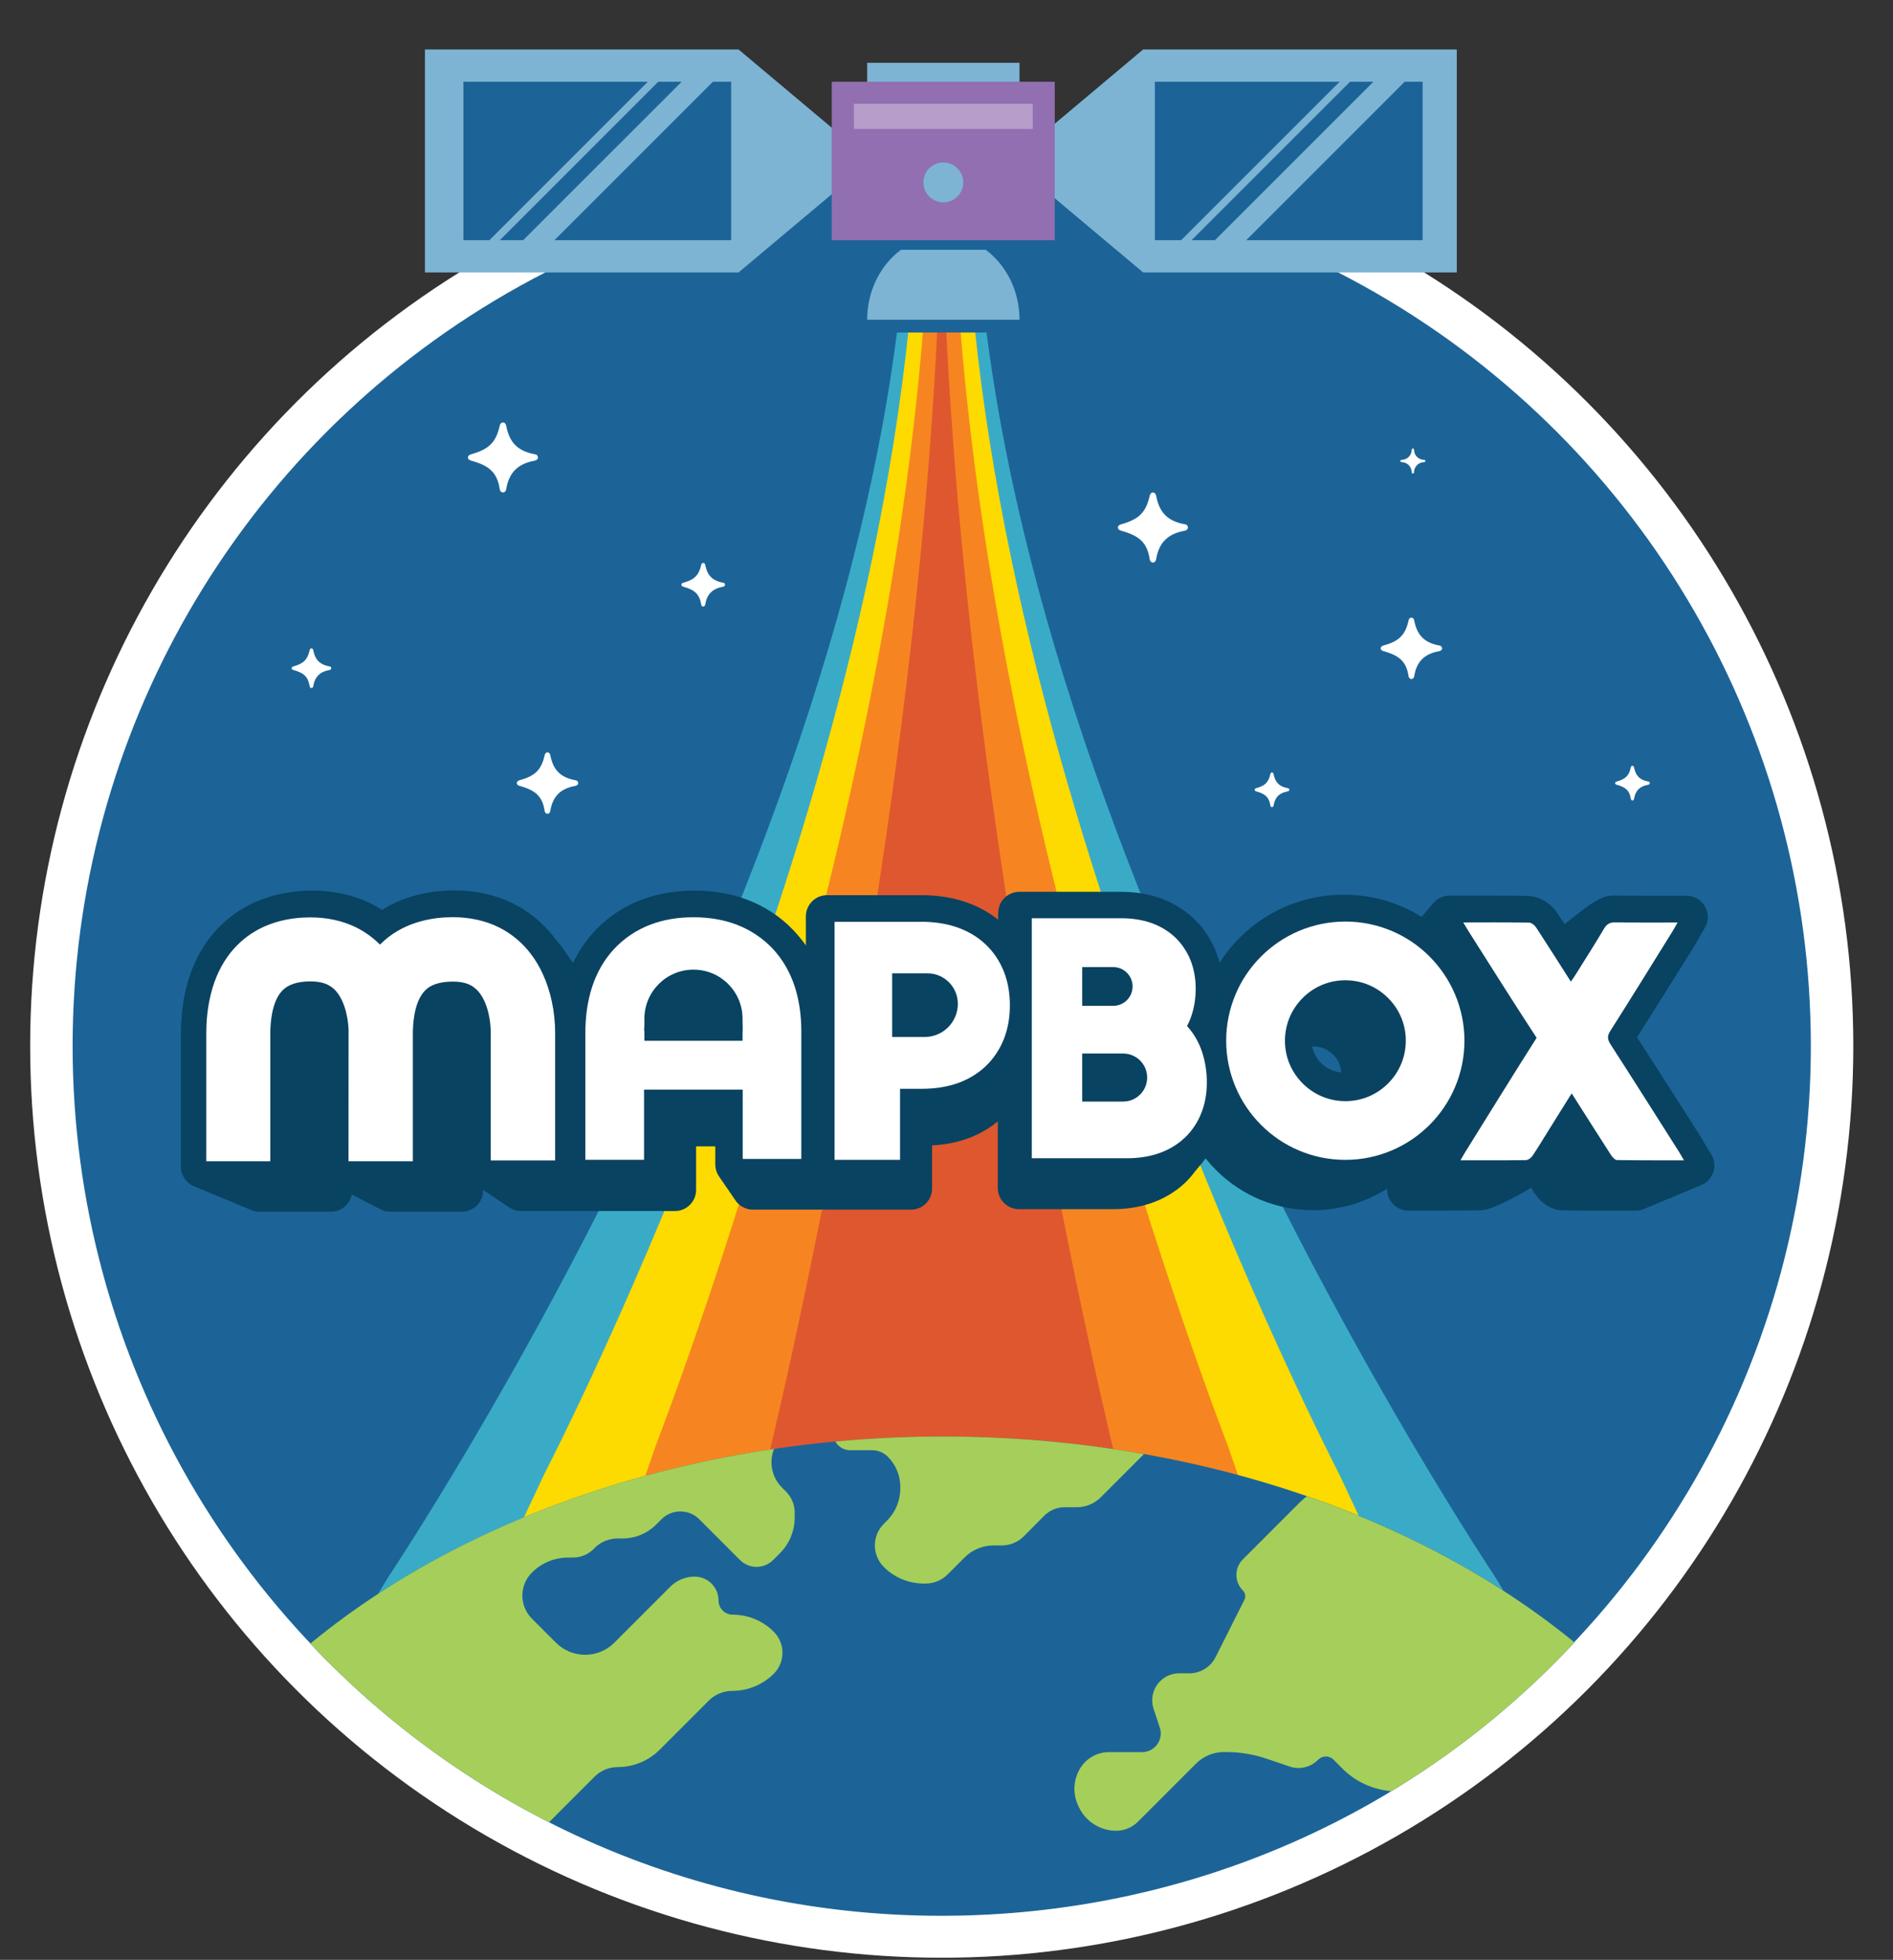 <?xml version="1.0" encoding="utf-8"?>
<!-- Generator: Adobe Illustrator 18.1.0, SVG Export Plug-In . SVG Version: 6.00 Build 0)  -->
<!DOCTYPE svg PUBLIC "-//W3C//DTD SVG 1.1//EN" "http://www.w3.org/Graphics/SVG/1.1/DTD/svg11.dtd">
<svg version="1.1" id="Layer_1" xmlns="http://www.w3.org/2000/svg" xmlns:xlink="http://www.w3.org/1999/xlink" x="0px" y="0px"
	 viewBox="0 0 2819 2918" enable-background="new 0 0 2819 2918" xml:space="preserve">
<rect x="0" y="0" width="2819" height="2918" fill="#333333" stroke="none"/>
<circle id="ring_6_" fill="none" stroke="#FFFFFF" stroke-width="73.756" stroke-miterlimit="10" cx="1402.4" cy="1557.4" r="1320.6"/>
<circle id="circle_12_" fill="#1C6497" stroke="#FFFFFF" stroke-width="52.683" stroke-miterlimit="10" cx="1402.4" cy="1557.4" r="1320.6"/>
<g>
	<path fill="#3AABC6" d="M2106.8,2478.4H499.1l78.7-129.6c6.9-11.4,775.5-1153.8,775.5-2117.3h98.3
		c0,963.5,768.6,2105.9,775.5,2117.3l78.7,129.6L2106.8,2478.4z M892.8,2292.6H1912c-121-219.2-360.2-688.3-509.6-1216.5
		C1253,1604.4,1013.8,2073.4,892.8,2292.6z"/>
</g>
<g>
	<path fill="#FDDA00" d="M1908.7,2316.8H753.1l56.6-120.3c5-10.6,557.4-1070.8,557.4-1965h70.6c0,894.2,552.4,1954.4,557.4,1965
		l56.5,120.3H1908.7z M1036.1,2144.4h732.6c-87-203.4-258.9-638.8-366.3-1129C1295,1505.6,1123.1,1940.9,1036.1,2144.4z"/>
</g>
<g>
	<path fill="#F68521" d="M1766.3,2270.3H935.7l40.7-117.6c3.6-10.4,409.1-1046.9,409.1-1921.2h33.9
		c0,874.3,405.5,1910.8,409.1,1921.2l40.7,117.6H1766.3z"/>
</g>
<path fill="#DF572F" d="M1402.4,231.5c0,902.6-262.3,1954.5-262.3,1954.5h262.3h262.3C1664.7,2186,1402.4,1134.1,1402.4,231.5z"/>
<g>
	<defs>
		<path id="SVGID_1_" d="M1401.6,257.8c712.4,0,1289.9,580.8,1289.9,1297.3c0,341-129.4,654.8-343.3,886.4
			c-235.5,254.9-573.3,410.9-946.5,410.9c-387.9,0-738-171.3-974.4-443.9c-197.8-228-315.4-527.1-315.4-853.5
			C111.7,838.7,689.2,257.8,1401.6,257.8z"/>
	</defs>
	<clipPath id="SVGID_2_">
		<use xlink:href="#SVGID_1_"  overflow="visible"/>
	</clipPath>
	<g clip-path="url(#SVGID_2_)">
		<ellipse fill="#1C6497" cx="1404.7" cy="3044.1" rx="1253.6" ry="905.3"/>
		<g>
			<defs>
				<ellipse id="SVGID_3_" cx="1404.5" cy="3044.1" rx="1253.4" ry="905.3"/>
			</defs>
			<clipPath id="SVGID_4_">
				<use xlink:href="#SVGID_3_"  overflow="visible"/>
			</clipPath>
			<path clip-path="url(#SVGID_4_)" fill="#A5CF5A" d="M3479,2757.1c-23.2,6.7-40.2,26.3-43.8,50.1c-7.6,50.6-26.7,135.4-70.5,158
				c-63.6,32.8-117.8,79.9-119.5,147c0,0-2.6,52.6,40.3,53.8c25.9,0.7,42.2-16.4,51-30c4.6-7.2,7.7-15.3,8.9-23.8
				c1.3-9.4,5.6-24.2,19.4-22.8c20.2,2,11.1,32.3,11.1,32.3s-9.6,116.8,46.7,110.9c66.7-7,22-108,134.3-124.7
				c79.2-11.8-8,22.9-26.2-26.6c-18.2-49.5-37.1-148.2-6.4-173.8s42.7-28,62.8-22.6c9,2.4,13.3,11.8,15.4,21.5
				c2.8,13.3,0.6,27.1-5.5,39.2c-8.9,17.5-25.4,47-45.4,69c-12.1,13.3-14.4,27.9-12.9,40.6c2.9,23.6,20.9,42.3,43.7,49.4
				c24.5,7.7,60.2,7.6,92.6-35c39.8-52.4,162.7-108.5,231.6-137c27.8-11.5,43.1-41.2,36.6-70.6l-13.6-61
				c-5-22.6-22.3-40.6-44.7-46.4c-69.7-18.2-214.5-56.2-209.1-56.2C3681.2,2698.5,3547.5,2737.3,3479,2757.1z"/>
			<g clip-path="url(#SVGID_4_)">
				<path fill="#A5CF5A" d="M1300.3,3371.8c-2.2-2.2-5.2-3.4-8.3-3.4h-47c-3.1,0-6.1-1.2-8.3-3.4l-49.9-49.9
					c-2.2-2.2-5.2-3.4-8.3-3.4h-47c-3.1,0-6.1-1.2-8.3-3.4l-106.6-106.6c-2.2-2.2-5.2-3.4-8.3-3.4h-47c-3.1,0-6.1-1.2-8.3-3.4
					l-49.9-49.9c-2.2-2.2-5.2-3.4-8.3-3.4H791.1c-3.1,0-6.1,1.2-8.3,3.4l-21.5,21.5c-2.2,2.2-5.2,3.4-8.3,3.4h-47
					c-3.1,0-6.1-1.2-8.3-3.4l-135-135c-2.2-2.2-5.2-3.4-8.3-3.4h-47c-3.1,0-6.1-1.2-8.3-3.4l-49.9-49.9c-2.2-2.2-3.4-5.2-3.4-8.3
					v-47c0-3.1,1.2-6.1,3.4-8.3l49.9-49.8c2.2-2.2,5.2-3.4,8.3-3.4h160.5c3.1,0,6.1-1.2,8.3-3.4l209.3-209.4
					c9.1-9.1,21.4-14.2,34.3-14.2h0c23.5,0,46.1-9.3,62.7-26l72.9-72.9c9.4-9.4,22-14.6,35.3-14.6c23.1,0,45.3-9.2,61.6-25.5
					c17.2-17.2,17.2-45.2,0-62.4l-0.3-0.3c-16.1-16.2-38-25.2-60.9-25.2c-11.6,0-21.1-9.4-21.1-21.1c0-19.7-15.9-35.6-35.6-35.6
					c-13.5,0-26.5,5.4-36.1,14.9l-83.6,83.6c-23.9,23.9-62.7,23.9-86.7,0l-35.9-35.9c-18.9-18.9-19-49.7,0-68.6
					c14.3-14.4,33.8-22.4,54.1-22.4h7.2c11.5,0,22.5-4.6,30.6-12.7l1.3-1.4c9.2-9.2,21.6-14.3,34.6-14.3h7.3
					c18.7,0,36.7-7.4,49.9-20.7l7.9-7.9c15.5-15.5,40.8-15.5,56.3,0l60.7,60.7c13.6,13.6,35.7,13.6,49.3,0l10.1-10.1
					c14.1-14.1,22-33.2,22-53.2v-7.4c0-11.6-4.6-22.8-12.8-31l-6.1-6.1c-20.9-20.9-20.9-54.8,0-75.7l16.3-16.3
					c21.9-21.9,6.4-59.3-24.6-59.3h-81.5c-3.1,0-6.1,1.2-8.3,3.4l-106.6,106.6c-2.2,2.2-5.2,3.4-8.3,3.4h-47.1
					c-3.1,0-6.1,1.2-8.3,3.4l-45,45c-4.6,4.6-12,4.6-16.6,0l-45-45c-2.2-2.2-5.2-3.4-8.3-3.4H620.8c-3.1,0-6.1,1.2-8.3,3.4
					l-49.9,49.9c-2.2,2.2-5.2,3.4-8.3,3.4H393.9c-3.1,0-6.1-1.2-8.3-3.4l-21.5-21.5c-2.2-2.2-5.2-3.4-8.3-3.4H195.3
					c-3.1,0-6.1,1.2-8.3,3.4l-21.5,21.5c-2.2,2.2-5.2,3.4-8.3,3.4h-47c-3.1,0-6.1,1.2-8.3,3.4L-28.3,2367c-4.6,4.6-4.6,12,0,16.6
					l16.7,16.7c2.2,2.2,5.2,3.4,8.3,3.4h47c3.1,0,6.1-1.2,8.3-3.4l49.9-49.8c2.2-2.2,5.2-3.4,8.3-3.4h103.7c3.1,0,6.1,1.2,8.3,3.4
					l49.9,49.8c2.2,2.2,3.4,5.2,3.4,8.3v103.8c0,3.1-1.2,6.1-3.4,8.3l-49.9,49.9c-2.2,2.2-3.4,5.2-3.4,8.3v47c0,3.1-1.2,6.1-3.4,8.3
					l-49.9,49.9c-2.2,2.2-3.4,5.2-3.4,8.3v47c0,3.1,1.2,6.1,3.4,8.3l106.6,106.7c2.2,2.2,3.4,5.2,3.4,8.3v47c0,3.1,1.2,6.1,3.4,8.3
					l163.3,163.4c2.2,2.2,5.2,3.4,8.3,3.4h47.1c3.1,0,6.1,1.2,8.3,3.4l106.6,106.6c2.2,2.2,5.2,3.4,8.3,3.4h47
					c3.1,0,6.1,1.2,8.3,3.4l21.5,21.5c2.2,2.2,3.4,5.2,3.4,8.3v46.9c0,3.1-1.2,6.1-3.4,8.3l-21.5,21.6c-2.2,2.2-3.4,5.2-3.4,8.3
					v103.8c0,3.1,1.2,6.1,3.4,8.3l21.5,21.5c2.2,2.2,3.4,5.2,3.4,8.3v47c0,3.1,1.2,6.1,3.4,8.3l135,135c2.2,2.2,3.4,5.2,3.4,8.3v274
					c0,3.1,1.2,6.1,3.4,8.3l49.9,49.9c2.2,2.2,3.4,5.2,3.4,8.3v103.7c0,3.1,1.2,6.1,3.4,8.3l49.9,49.9c2.2,2.2,5.2,3.4,8.3,3.4h40.1
					c6.5,0,11.7-5.2,11.7-11.7v-40.2c0-3.1-1.2-6.1-3.4-8.3l-21.5-21.5c-2.2-2.2-3.4-5.2-3.4-8.3v-47.1c0-3.1,1.2-6.1,3.4-8.3
					l78.2-78.2c2.2-2.2,3.4-5.2,3.4-8.3v-47.1c0-3.1,1.2-6.1,3.4-8.3l106.6-106.6c2.2-2.2,3.4-5.2,3.4-8.3l0-47
					c0-3.1,1.2-6.1,3.4-8.3l106.6-106.7c2.2-2.2,3.4-5.2,3.4-8.3l0-47c0-3.1,1.2-6.1,3.4-8.3l49.8-49.9c2.2-2.2,3.4-5.2,3.4-8.3v-47
					c0-3.1-1.2-6.1-3.4-8.3L1300.3,3371.8z"/>
				<path fill="#A5CF5A" d="M1555.2,2256.6c8-8,18.9-12.5,30.2-12.5h18.2c13.3,0,26.1-5.3,35.5-14.7l102.2-102.2
					c13.8-13.8,13.8-36.1,0-49.8c-2.2-2.2-5.2-3.4-8.3-3.4h-418.6c-19.5,0-38.2,7.8-52,21.6l-14.1,14.1c-11.6,11.6-11.6,30.5,0,42.2
					c4.7,4.7,11,7.3,17.6,7.3h32.7c8.9,0,17.4,3.5,23.6,9.8c11.9,11.9,18.5,28,18.5,44.8v2.4c0,18-7.1,35.2-19.8,47.9l-4.7,4.7
					c-17.8,17.8-17.8,46.5,0,64.3c15.8,15.8,37.1,24.6,59.4,24.6h2.9c12.2,0,23.9-4.8,32.5-13.4l25.5-25.5
					c11.4-11.4,26.9-17.8,43-17.8h12.4c12.2,0,24-4.9,32.6-13.5L1555.2,2256.6z"/>
				<path fill="#A5CF5A" d="M2485.9,3529c-4.6-4.6-12-4.6-16.6,0l-73.3,73.4c-2.2,2.2-3.4,5.2-3.4,8.3v103.8c0,3.1,1.2,6.1,3.4,8.3
					l16.6,16.6c4.6,4.6,12,4.6,16.6,0l16.6-16.6c2.2-2.2,3.4-5.2,3.4-8.3v-47.1c0-3.1,1.2-6.1,3.4-8.3l49.9-49.9
					c2.2-2.2,3.4-5.2,3.4-8.3v-47c0-3.1-1.2-6.1-3.4-8.3L2485.9,3529z"/>
				<path fill="#A5CF5A" d="M3422.2,3443.9l-4.9-4.9c-2.2-2.2-5.2-3.4-8.3-3.4h-47c-3.1,0-6.1-1.2-8.3-3.4l-146.8-146.8
					c-7.4-7.4-20-2.2-20,8.3v23.6c0,3.1,1.2,6.1,3.4,8.3l135,135c2.2,2.2,5.2,3.4,8.3,3.4h80.3
					C3424.3,3463.9,3429.6,3451.3,3422.2,3443.9z"/>
				<path fill="#A5CF5A" d="M3494.1,3237h-40.2c-6.5,0-11.7,5.3-11.7,11.7v40.1c0,3.1-1.2,6.1-3.4,8.3l-45,45.1
					c-4.6,4.6-4.6,12,0,16.6l16.7,16.7c2.2,2.2,5.2,3.4,8.3,3.4h47c3.1,0,6.1-1.2,8.3-3.4l21.5-21.5c2.2-2.2,3.4-5.2,3.4-8.3v-47.1
					c0-3.1,1.2-6.1,3.4-8.3l16.6-16.6c4.6-4.6,4.6-12,0-16.6l-16.7-16.6C3500.2,3238.3,3497.2,3237,3494.1,3237z"/>
				<path fill="#A5CF5A" d="M3595.8,3208.7c-6.5,0-11.7,5.2-11.7,11.7v33.3c0,6.5,5.3,11.7,11.7,11.7h33.2c6.5,0,11.7-5.3,11.7-11.7
					v-33.3c0-6.5-5.2-11.7-11.7-11.7H3595.8z"/>
				<path fill="#A5CF5A" d="M3782.6,4003c-10.5,0-15.7,12.6-8.3,20l0,0c4.6,4.6,12,4.6,16.5,0l0,0
					C3798.3,4015.7,3793.1,4003,3782.6,4003z"/>
				<path fill="#A5CF5A" d="M3834.6,3350.5h-47.1c-3.1,0-6.1,1.2-8.3,3.4l-16.6,16.6c-4.6,4.6-12,4.6-16.6,0l-28.5-28.5
					c-7.4-7.4-20-2.1-20,8.3v23.6c0,3.1,1.2,6.1,3.4,8.3l21.5,21.5c2.2,2.2,5.2,3.4,8.3,3.4h47c3.1,0,6.1,1.2,8.3,3.4l49.9,49.8
					c2.2,2.2,5.2,3.4,8.3,3.4h47c3.1,0,6.1,1.2,8.3,3.4l5,5c7.4,7.4,20,2.2,20-8.3v-23.6c0-3.1-1.2-6.1-3.4-8.3l-78.3-78.3
					C3840.6,3351.7,3837.7,3350.5,3834.6,3350.5z"/>
				<path fill="#A5CF5A" d="M3928,3722.8c-2.2-2.2-3.4-5.2-3.4-8.3v-47.1c0-3.1-1.2-6.1-3.4-8.3l-21.5-21.5
					c-2.2-2.2-3.4-5.2-3.4-8.3v-103.8c0-3.1-1.2-6.1-3.4-8.3l-16.6-16.6c-4.6-4.6-12-4.6-16.6,0l-16.6,16.6
					c-2.2,2.2-3.4,5.2-3.4,8.3v47.1c0,3.1-1.2,6.1-3.4,8.3l-16.6,16.6c-4.6,4.6-12,4.6-16.6,0l-68.5-68.5c-4.6-4.6-12-4.6-16.6,0
					l-16.7,16.7c-2.2,2.2-5.2,3.4-8.3,3.4h-47c-3.1,0-6.1,1.2-8.3,3.4l-106.6,106.6c-2.2,2.2-5.2,3.4-8.3,3.4h-47.1
					c-3.1,0-6.1,1.2-8.3,3.4l-49.8,49.9c-2.2,2.2-3.4,5.2-3.4,8.3l0,103.8c0,3.1-1.2,6.1-3.4,8.3l-16.6,16.6c-4.6,4.6-4.6,12,0,16.6
					l16.6,16.6c2.2,2.2,5.2,3.4,8.3,3.4h103.8c3.1,0,6.1-1.2,8.3-3.4l49.9-49.8c2.2-2.2,5.2-3.4,8.3-3.4h47c3.1,0,6.1,1.2,8.3,3.4
					l106.6,106.6c2.2,2.2,5.2,3.4,8.3,3.4h47c3.1,0,6.1-1.2,8.3-3.4l135-135c2.2-2.2,3.4-5.2,3.4-8.3v-47c0-3.1-1.2-6.1-3.4-8.3
					L3928,3722.8z"/>
				<path fill="#A5CF5A" d="M3717.5,2717.9l-11.8-11.8c-4.6-4.6-12-4.6-16.6,0l-96.8,96.9c-4.6,4.6-4.6,12,0,16.6l11.8,11.8
					c4.6,4.6,12,4.6,16.6,0l96.8-96.9C3722.1,2729.9,3722.1,2722.5,3717.5,2717.9z"/>
				<path fill="#A5CF5A" d="M3206,3082.1v107.2c0,3.2,1.3,6.3,3.5,8.6l93,93c7.6,7.6,20.7,2.2,20.7-8.6v-20.8
					c0-5.5-2.2-10.8-6.1-14.6l-73.3-73.3c-4.7-4.7-4.7-12.4,0-17.1l12.2-12.2c4.7-4.7,12.4-4.7,17.1,0l41.4,41.5
					c4.7,4.7,12.4,4.7,17.1,0l46.5-46.5c2.3-2.3,3.6-5.4,3.6-8.6v-48.6c0-3.2-1.3-6.3-3.6-8.6l-46.5-46.5c-4.7-4.7-4.7-12.4,0-17.1
					l46.5-46.5c2.3-2.3,5.4-3.5,8.6-3.5h48.6c3.2,0,6.3-1.3,8.6-3.6l51.5-51.5c2.3-2.3,3.5-5.4,3.5-8.6v-107.2
					c0-3.2-1.3-6.3-3.5-8.6l-51.5-51.5c-2.3-2.3-3.5-5.4-3.5-8.6v-48.6c0-3.2,1.3-6.3,3.5-8.6l17.2-17.2c4.7-4.7,12.4-4.8,17.2,0
					l17.2,17.2c2.3,2.3,5.4,3.6,8.6,3.6h48.6c3.2,0,6.3-1.3,8.6-3.5l51.5-51.5c2.3-2.3,3.5-5.4,3.5-8.6v-107.2
					c0-3.2-1.3-6.3-3.6-8.6l-93.1-93c-7.6-7.6-2.2-20.7,8.6-20.7h83c3.2,0,6.3-1.3,8.6-3.5l46.5-46.5c4.7-4.7,12.4-4.7,17.1,0
					l117.3,117.3c7.6,7.6,20.7,2.2,20.7-8.6v-83c0-3.2,1.3-6.3,3.5-8.6l75.8-75.8c4.7-4.7,4.7-12.4,0-17.1l-46.5-46.5
					c-2.3-2.3-5.4-3.5-8.6-3.5h-400.3c-3.2,0-6.3-1.3-8.6-3.5l-22.2-22.2c-2.3-2.3-5.4-3.5-8.6-3.5h-224.4c-3.2,0-6.3-1.3-8.6-3.5
					l-22.3-22.2c-2.3-2.3-5.3-3.5-8.6-3.5h-165.8c-3.2,0-6.3-1.3-8.6-3.5l-51.6-51.5c-2.3-2.3-5.4-3.5-8.6-3.5h-224.5
					c-3.2,0-6.3,1.3-8.6,3.6l-51.4,51.5c-2.3,2.3-5.4,3.6-8.6,3.6h-48.6c-3.2,0-6.3,1.3-8.6,3.6l-51.5,51.5
					c-2.3,2.3-5.4,3.6-8.6,3.6h-224.5c-3.2,0-6.3,1.3-8.6,3.6l-34.1,9.5c-29.6,8.2-61.4,8.2-90.1-2.9c-2.8-1.1-5.6-2.3-8.4-3.6
					c-9.3-4.3-19.4-6.6-29.9-6.6h-70.8c-36.1,0-70.7,14.3-96.2,39.8l-83.6,83.6c-12.8,12.8-12.8,33.5,0,46.3c3.7,3.7,4.6,9.3,2.3,14
					l-43,85.4c-7.4,14.7-22.5,24-39,24h-15.3c-10.5,0-20.6,4.2-28.1,11.6v0c-10.8,10.8-14.6,26.9-9.8,41.4l9.2,27.7
					c6,18-7.4,36.6-26.3,36.6h-49.3c-18.2,0-35,9.8-43.9,25.7c-9.2,16.3-10.1,36-2.4,53.1l0.9,2c9.9,22.1,31.9,36.3,56.1,36.3
					c12.1,0,23.6-4.8,32.2-13.3l86.7-86.7c11-11,26-17.2,41.6-17.2h3c20.8,0,41.4,3.4,61,10.1l33.8,11.5c14.7,5,30.9,1.2,41.9-9.7
					l0.4-0.4c6.5-6.5,16.8-6.5,23.2,0c3.8,3.8,8.1,8.2,12.7,12.8c21.8,22,51.5,34.3,82.5,34.3c6.6,0,12.9,2.6,17.6,7.3l17.4,17.4
					c21.8,21.7,51.3,34,82,34h57.1c6.7,0,12.1,5.4,12.1,12.1v41.5c0,3.2-1.3,6.3-3.5,8.6l-22.2,22.2c-2.3,2.3-5.4,3.5-8.6,3.5h-31.8
					l36.8,66.1l0-1.4c0-3.9,1.5-7.6,4.3-10.4l4.3-4.3c7.6-7.6,20.7-2.2,20.7,8.6v24.3c0,3.2,1.3,6.3,3.6,8.6l110.2,110.2
					c2.3,2.3,3.5,5.4,3.5,8.6v48.6c0,3.2,1.3,6.3,3.5,8.6l17.2,17.2c4.7,4.7,12.4,4.7,17.1,0l17.2-17.2c2.3-2.3,5.4-3.5,8.6-3.5
					h48.6c3.2,0,6.3-1.3,8.6-3.5l105.1-105.1c4.7-4.7,4.7-12.4,0-17.1l-46.6-46.5c-2.3-2.3-5.4-3.5-8.6-3.5h-48.5
					c-3.2,0-6.3-1.3-8.6-3.5l-46.5-46.5c-4.7-4.7-4.7-12.4,0-17.1l12.2-12.2c4.7-4.7,12.4-4.7,17.1,0l46.5,46.5
					c2.3,2.3,5.4,3.6,8.6,3.6h48.6c3.2,0,6.3,1.3,8.6,3.5l22.2,22.2c2.3,2.3,5.4,3.5,8.6,3.5H2732c3.2,0,6.3,1.3,8.6,3.5l80.9,80.8
					c2.3,2.3,3.6,5.4,3.6,8.6v48.6c0,3.2,1.3,6.3,3.5,8.6l51.5,51.5c2.3,2.3,3.5,5.4,3.5,8.6v48.6c0,3.2,1.3,6.3,3.5,8.6l17.2,17.2
					c4.7,4.7,12.4,4.7,17.2,0l17.2-17.2c2.3-2.3,3.5-5.3,3.5-8.6v-107.2c0-3.2,1.3-6.3,3.5-8.6l80.8-80.8c2.3-2.3,5.4-3.5,8.6-3.5
					h48.6c3.2,0,6.3,1.3,8.6,3.6l110.1,110.2C3204.7,3075.8,3206,3078.8,3206,3082.1z"/>
				<path fill="#A5CF5A" d="M1991.4,3051.6c-3.2,0-6.3-1.3-8.6-3.5l-22.3-22.2c-2.3-2.3-5.4-3.5-8.6-3.5h-48.6
					c-3.2,0-6.3,1.3-8.6,3.6l-17.2,17.2c-4.7,4.7-12.4,4.7-17.1,0l-17.2-17.2c-2.3-2.3-5.4-3.5-8.6-3.5h-48.6
					c-3.2,0-6.3-1.3-8.6-3.6c-35.2-35.3-83-55.1-132.9-55.1h-3c-23.3,0-45.7,9.3-62.1,25.8c-2.3,2.3-5.4,3.6-8.6,3.6
					c-34.3,0-67.3,13.6-91.6,37.9l-51.9,51.9c-36.3,36.3-56.7,85.5-56.7,136.9V3369c0,3.2,1.3,6.3,3.5,8.6l110.2,110.1
					c2.3,2.3,5.4,3.5,8.6,3.5h107.2c3.2,0,6.3-1.3,8.6-3.5l22.3-22.2c2.3-2.3,5.3-3.5,8.6-3.5h48.6c3.2,0,6.3,1.3,8.6,3.5l22.3,22.2
					c2.3,2.3,3.6,5.4,3.6,8.6v107.2c0,3.2,1.3,6.3,3.5,8.6l80.8,80.8c2.3,2.3,3.5,5.4,3.5,8.6v48.6c0,3.2-1.3,6.3-3.5,8.6
					l-22.2,22.3c-2.3,2.3-3.5,5.3-3.5,8.6v107.2c0,3.2,1.3,6.3,3.5,8.6l22.2,22.2c2.3,2.3,3.5,5.4,3.5,8.6v48.6
					c0,3.2,1.3,6.3,3.6,8.6l22.2,22.2c2.3,2.3,3.6,5.4,3.6,8.6v48.6c0,3.2,1.3,6.3,3.6,8.6l51.5,51.5c2.3,2.3,5.4,3.5,8.6,3.5h48.6
					c3.2,0,6.3-1.3,8.6-3.5l110.2-110.1c2.3-2.3,3.6-5.4,3.6-8.6v-48.5c0-3.2,1.3-6.3,3.5-8.6l139.4-139.5c2.3-2.3,3.5-5.4,3.5-8.6
					V3760c0-3.2-1.3-6.3-3.6-8.6l-22.2-22.2c-2.3-2.3-3.6-5.4-3.6-8.6v-107.2c0-3.2,1.3-6.3,3.5-8.6l168.8-168.7
					c2.3-2.3,3.5-5.4,3.5-8.6v-41.5c0-6.7-5.4-12.1-12.1-12.1h-100.1c-3.2,0-6.3-1.3-8.6-3.5l-51.6-51.5c-2.3-2.3-3.6-5.4-3.6-8.6
					v-48.6c0-3.2-1.3-6.3-3.5-8.6l-80.8-80.8c-2.3-2.3-3.5-5.3-3.5-8.6l0-46.1l-36.8-66.1H1991.4z"/>
				<path fill="#A5CF5A" d="M4188.1,3909.5l-33.2,33.3c-2.2,2.2-3.4,5.2-3.4,8.3v23.6c0,10.4,12.6,15.7,20,8.3l33.2-33.3
					c2.2-2.2,3.4-5.2,3.4-8.3v-23.6C4208.2,3907.4,4195.5,3902.2,4188.1,3909.5z"/>
				<path fill="#A5CF5A" d="M4103.1,3994.7l-4.2,4.2c-2.7,2.7-6.3,4.2-10,4.2h-46.1c-3.1,0-6.1,1.2-8.3,3.4l-45,45
					c-4.6,4.6-4.6,12,0,16.6l11.8,11.8c4.6,4.6,12,4.6,16.6,0l45-45.1c2.2-2.2,5.2-3.4,8.3-3.4h40.2c6.5,0,11.7-5.3,11.7-11.7V4003
					C4123.1,3992.5,4110.5,3987.3,4103.1,3994.7z"/>
			</g>
		</g>
	</g>
</g>
<rect x="1289" y="334.9" fill="#1C6497" width="226.8" height="160.2"/>
<g>
	<path fill="#1C6497" d="M1465.7,377.6h13.1v-38H1326v38h13.4c18-13.4,39.7-21.2,63.1-21.2C1425.9,356.4,1447.6,364.2,1465.7,377.6z
		"/>
</g>
<path fill="#FFFFFF" d="M2120.9,684.7c-8.4,0-15.2-6.8-15.2-15.2c0-1-0.8-1.7-1.7-1.7c-0.9,0-1.7,0.8-1.7,1.7
	c0,8.4-6.8,15.2-15.2,15.2c-0.9,0-1.7,0.8-1.7,1.7c0,0.9,0.8,1.7,1.7,1.7c8.4,0,15.2,6.8,15.2,15.2c0,1,0.8,1.7,1.7,1.7
	c1,0,1.7-0.8,1.7-1.7c0-8.4,6.8-15.2,15.2-15.2c0.9,0,1.7-0.8,1.7-1.7C2122.6,685.5,2121.8,684.7,2120.9,684.7"/>
<path fill="#FFFFFF" d="M856.8,1161.7c-24.4-4.6-33.4-17.5-37.3-37.3c-0.4-2.3-1.9-4.2-4.2-4.2c-2.3,0-3.7,1.9-4.2,4.2
	c-4.9,22.1-14.5,31-37.3,37.3c-2.2,0.6-4.2,1.9-4.2,4.2c0,2.3,2,3.6,4.2,4.2c24.1,6.6,34,15.9,37.3,37.3c0.4,2.3,1.9,4.2,4.2,4.2
	c2.3,0,3.8-1.9,4.2-4.2c3.4-21.1,14.6-33.3,37.3-37.3c2.3-0.4,4.2-1.9,4.2-4.2C861,1163.6,859.1,1161.7,856.8,1161.7"/>
<path fill="#FFFFFF" d="M2143.3,961.1c-24.4-4.6-33.4-17.5-37.3-37.3c-0.4-2.3-1.9-4.2-4.2-4.2c-2.3,0-3.7,1.9-4.2,4.2
	c-4.9,22.1-14.5,31-37.3,37.3c-2.2,0.6-4.2,1.9-4.2,4.2c0,2.3,2,3.6,4.2,4.2c24.1,6.6,34,15.9,37.3,37.3c0.4,2.3,1.9,4.2,4.2,4.2
	c2.3,0,3.8-1.9,4.2-4.2c3.4-21.1,14.6-33.3,37.3-37.3c2.3-0.4,4.2-1.9,4.2-4.2C2147.5,963,2145.6,961.1,2143.3,961.1"/>
<path fill="#FFFFFF" d="M1917.6,1173.5c-13.8-2.6-18.8-9.9-21-21c-0.3-1.3-1.1-2.4-2.4-2.4c-1.3,0-2.1,1.1-2.4,2.4
	c-2.8,12.5-8.2,17.5-21,21c-1.3,0.3-2.4,1.1-2.4,2.4c0,1.3,1.1,2,2.4,2.4c13.6,3.7,19.2,9,21,21c0.2,1.3,1.1,2.4,2.4,2.4
	c1.3,0,2.2-1.1,2.4-2.4c1.9-11.9,8.2-18.7,21-21c1.3-0.2,2.4-1.1,2.4-2.4C1920,1174.5,1918.9,1173.5,1917.6,1173.5"/>
<path fill="#FFFFFF" d="M2454.4,1163.6c-13.8-2.6-18.8-9.9-21-21c-0.3-1.3-1.1-2.4-2.4-2.4c-1.3,0-2.1,1.1-2.4,2.4
	c-2.8,12.5-8.2,17.5-21,21c-1.3,0.3-2.4,1.1-2.4,2.4c0,1.3,1.1,2,2.4,2.4c13.6,3.7,19.2,9,21,21c0.2,1.3,1.1,2.4,2.4,2.4
	c1.3,0,2.2-1.1,2.4-2.4c1.9-11.9,8.2-18.7,21-21c1.3-0.2,2.4-1.1,2.4-2.4C2456.7,1164.7,2455.7,1163.6,2454.4,1163.6"/>
<path fill="#FFFFFF" d="M796.3,676.3c-27.9-5.2-38.1-19.9-42.5-42.5c-0.5-2.6-2.1-4.8-4.8-4.8c-2.6,0-4.2,2.2-4.8,4.8
	c-5.6,25.2-16.5,35.3-42.5,42.5c-2.5,0.7-4.8,2.2-4.8,4.8c0,2.6,2.3,4.1,4.8,4.8c27.5,7.5,38.8,18.1,42.5,42.5
	c0.4,2.6,2.1,4.8,4.8,4.8c2.7,0,4.4-2.2,4.8-4.8c3.9-24,16.7-37.9,42.5-42.5c2.6-0.5,4.8-2.2,4.8-4.8
	C801.1,678.5,798.9,676.3,796.3,676.3"/>
<path fill="#FFFFFF" d="M1764.2,780.6c-27.9-5.2-38.1-19.9-42.5-42.5c-0.5-2.6-2.1-4.8-4.8-4.8c-2.6,0-4.2,2.2-4.8,4.8
	c-5.6,25.2-16.5,35.3-42.5,42.5c-2.5,0.7-4.8,2.2-4.8,4.8c0,2.6,2.3,4.1,4.8,4.8c27.5,7.5,38.8,18.1,42.5,42.5
	c0.4,2.6,2.1,4.8,4.8,4.8c2.7,0,4.4-2.2,4.8-4.8c3.9-24,16.7-37.9,42.5-42.5c2.6-0.5,4.8-2.2,4.8-4.8
	C1768.9,782.7,1766.8,780.6,1764.2,780.6"/>
<path fill="#FFFFFF" d="M1076.7,867.6c-17.3-3.2-23.7-12.4-26.5-26.5c-0.3-1.6-1.3-3-3-3c-1.6,0-2.6,1.4-3,3
	c-3.5,15.7-10.3,22-26.5,26.5c-1.6,0.4-3,1.3-3,3c0,1.6,1.4,2.6,3,3c17.1,4.7,24.1,11.3,26.5,26.5c0.3,1.6,1.3,3,3,3
	c1.7,0,2.7-1.4,3-3c2.4-15,10.4-23.6,26.5-26.5c1.6-0.3,3-1.3,3-3C1079.7,868.9,1078.3,867.6,1076.7,867.6"/>
<path fill="#FFFFFF" d="M490.6,992.2c-15.8-2.9-21.6-11.3-24.1-24.1c-0.3-1.5-1.2-2.7-2.7-2.7c-1.5,0-2.4,1.2-2.7,2.7
	c-3.2,14.3-9.4,20-24.1,24.1c-1.4,0.4-2.7,1.2-2.7,2.7c0,1.5,1.3,2.3,2.7,2.7c15.6,4.2,22,10.3,24.1,24.1c0.2,1.5,1.2,2.7,2.7,2.7
	c1.5,0,2.5-1.2,2.7-2.7c2.2-13.6,9.5-21.5,24.1-24.1c1.5-0.3,2.7-1.2,2.7-2.7C493.3,993.4,492.1,992.2,490.6,992.2"/>
<rect x="1382.6" y="362" fill="#FFFFFF" width="36.9" height="15.6"/>
<rect x="1291.4" y="93.5" fill="#7DB4D3" width="226.8" height="159.4"/>
<g>
	<path fill="#7DB4D3" d="M1518.2,476.1c-70.1,0-119.5,0-226.8,0c0-69.2,50.8-125.4,113.4-125.4
		C1467.4,350.7,1518.2,406.9,1518.2,476.1z"/>
	<rect x="1328.2" y="333.9" fill="#1C6497" width="152.8" height="38"/>
	<g>
		<polygon fill="#7DB4D3" points="632.8,405.6 866.4,405.6 1099.9,405.6 1297.6,239.7 1099.9,73.7 866.4,73.7 632.8,73.7 
			632.8,239.7 		"/>
		<rect x="690.1" y="121.7" fill="#1C6497" width="398.7" height="235.9"/>
		<line fill="none" stroke="#7DB4D3" stroke-width="10.974" stroke-miterlimit="10" x1="995.9" y1="98.3" x2="713.2" y2="381"/>
		<line fill="none" stroke="#7DB4D3" stroke-width="32.922" stroke-miterlimit="10" x1="1061.8" y1="98.3" x2="779" y2="381"/>
	</g>
	<g>
		<polygon fill="#7DB4D3" points="2169.4,405.6 1935.8,405.6 1702.3,405.6 1504.6,239.7 1702.3,73.7 1935.8,73.7 2169.4,73.7 
			2169.4,239.7 		"/>
		<rect x="1719.8" y="121.7" fill="#1C6497" width="398.7" height="235.9"/>
		<line fill="none" stroke="#7DB4D3" stroke-width="10.974" stroke-miterlimit="10" x1="2026.1" y1="98.3" x2="1743.3" y2="381"/>
		<line fill="none" stroke="#7DB4D3" stroke-width="32.922" stroke-miterlimit="10" x1="2091.9" y1="98.3" x2="1809.2" y2="381"/>
	</g>
	<g>
		<rect x="1238.6" y="121.7" fill="#916FB1" width="332.1" height="235.9"/>
		<rect x="1271.6" y="154.5" fill="#B79DCA" width="266.3" height="37.5"/>
	</g>
</g>
<circle fill="#7DB4D3" cx="1404.8" cy="271.6" r="29.7"/>
<path fill="none" d="M1965.7,1556.5c-11.4,0-22.5,2.7-32.4,7.6c-1,5-1.5,10.2-1.5,15.4c0,21,8.3,40.9,23.3,55.8
	c15.1,14.9,35.1,23.1,56.3,23.2c7.9,0,15.7-1.2,23.1-3.4c3.1-8.1,4.8-16.7,4.8-25.7c0-19.4-7.7-37.8-21.5-51.6
	C2003.8,1564.1,1985.3,1556.5,1965.7,1556.5z"/>
<path fill="#084361" stroke="#084361" stroke-width="63.22" stroke-linecap="round" stroke-linejoin="round" stroke-miterlimit="10" d="
	M1797.7,1561.3c-4.7-13.3-11-24.8-19.3-34.8c1.5-3.2,2.7-6.3,3.8-9.3c4.7-13.8,7.2-28.7,7.2-44.2c0-15.9-2.7-30.9-8-44.4
	c-5.7-14.7-14.8-28.1-26.3-38.8c-11.3-10.5-25.5-18.8-41.1-23.8c-13.8-4.4-28.6-6.6-45.2-6.6h-16.6h-34.8H1536h-17.9l-0.6,64.5v9.2
	v326.3v9.3h9.3h75.9h54.7c16.5,0,31.2-2.2,44.9-6.7c15.3-5,29.2-13.1,40.3-23.5c4.5-4.2,8.5-9,12.2-14c2-2.2,3.8-4.5,5.6-6.8
	c6.3-6.9,11.8-14.5,16.1-22.8c1.2-1.8,2.3-3.7,3.3-5.6c0.2-0.3,0.4-0.6,0.6-0.9c7-8.8,12.8-18.6,16.9-29.2
	c2.5-40.9,6.4-88.7,9.9-126.8C1803.2,1541.6,1799.9,1551.3,1797.7,1561.3z"/>
<path fill="#084361" stroke="#084361" stroke-width="63.22" stroke-linecap="round" stroke-linejoin="round" stroke-miterlimit="10" d="
	M2512.5,1720.6c-1-1.8-2-3.4-2.8-4.8c-1.7-3.1-3.2-5.6-4.8-8.1l-19.9-31.2c-26.6-41.7-54.2-84.8-81.7-127.1c-3-4.6-2.8-5.2-0.4-9
	c24.2-37.9,48.4-76.6,71.9-114.1l20-32c1.7-2.7,3.3-5.5,5.1-8.7l3-5.3l8.7-15h-17.4c-8.8,0-17.4,0-26,0c-8.3,0-16.6,0-24.8,0
	c-13.9,0-27.6-0.1-41.3-0.3l-0.7,0c-11.2,0-75,54.9-78.4,58.5c-10-15.6-19.9-31-29.9-46.1c-2.9-4.3-10-11.7-18.8-11.9
	c-18.8-0.3-37-0.4-52.3-0.4l-22.3,0l-23.4,0h-17.9l-32,37.8l8,13.1l-3.4,0c-34.9-33.7-80.9-52.3-129.8-52.3h-0.1
	c-50,0-96.9,19.3-132.1,54.3c-13.3,13.2-24.4,28-33,44.1c-3.9,6.1-7.3,12.4-10.4,18.9c-1.8,3.2-3.5,6.5-5.1,9.8
	c-2.4,3.5-4.7,7.2-6.8,10.9c-6.7,9.5-12.2,19.7-16.7,30.2c-3.4,38.1-7.4,86-9.9,126.8c0.1-0.2,0.2-0.3,0.2-0.5
	c1.2-3,2.2-6.2,3.1-9.4c8.1,26.6,22.8,51.1,43.2,71.3c32.5,32.3,75.8,50.1,121.9,50.1c35.6,0,69.4-10.7,98-30.3
	c3.6-2.1,7.2-4.1,10.6-6.5c13.2-7.4,25.4-16.7,36.6-27.4c11.7-7.3,22.7-15.9,32.7-25.9c31.5-31.1,50.2-71.5,53.9-115
	c5.2,8.1,10.4,16.2,15.7,24.2c3.3,5,3.3,6.6,0.3,11.3c-23.8,37.3-47.6,75.4-70.7,112.2l-20.6,32.8c-1.4,2.2-2.6,4.4-4.1,7l-2.5,4.3
	l-8.1,13.9h16.2l21.1,0l20.1,0c14.2,0,31-0.3,48.3-0.3c10.8,0,71.4-32.3,84.3-46.3c0.4-0.4,0.6-0.9,0.9-1.4
	c7.8,12.1,15.6,24.2,23.4,36.2c3.4,5.2,8.9,11.3,16.1,11.5c18.2,0.3,36.1,0.4,51.1,0.4l20.1,0l20.8,0h16.2l85.5-35.6L2512.5,1720.6z
	 M2024.4,1625c-7.4,2.2-15.2,3.4-23.1,3.4c-21.2,0-41.2-8.3-56.3-23.2c-15-14.9-23.3-34.8-23.3-55.8c0-5.2,0.5-10.4,1.5-15.4
	c10-4.9,21-7.6,32.4-7.6c19.6,0,38,7.6,52,21.4c13.8,13.8,21.5,32.1,21.5,51.6C2029.2,1608.3,2027.5,1616.9,2024.4,1625z"/>
<ellipse fill="#084361" stroke="#084361" stroke-width="21.152" stroke-miterlimit="10" cx="2204.9" cy="1626.2" rx="8.5" ry="10.1"/>
<ellipse fill="#FDDA00" cx="1024.5" cy="1735.7" rx="40.1" ry="44"/>
<path fill="#084361" stroke="#084361" stroke-width="63.22" stroke-linejoin="round" stroke-miterlimit="10" d="M1196.5,1464.8
	c-10.4-22.7-22.3-41.5-37.9-58c-15.5-16.4-35.2-29.4-56.7-37.5c-20.4-7.7-43.2-11.7-67.8-11.7h-0.1c-24.7,0-47.6,4-68.1,11.8
	c-21.6,8.2-41.2,21.3-56.8,37.9l-1,1.1v0c-15.2,16.4-26.7,36.2-34.1,58.9c-3.9,12-6.6,24.7-8.3,38.1c0-0.1-0.1-0.2-0.1-0.3
	c-5.1-11-11.2-21.2-18.3-30.2c-3-3.8-6.2-7.5-9.5-11c-0.3-0.4-0.6-0.9-0.9-1.3c-3.2-4.1-6.6-8.1-10.3-11.8c-0.1-0.2-0.2-0.3-0.3-0.5
	c-0.1-0.1-0.2-0.2-0.3-0.3c-2.5-3.9-5.1-7.9-7.9-11.5c-0.2-0.3-0.5-0.5-0.7-0.8c-2.4-3.8-4.9-7.6-7.6-11c-2.2-2.8-4.6-5.4-7-8
	c-1-1.3-1.8-2.8-2.8-4.1c-13.6-17.5-31.1-31.8-50.6-41.4c-21-10.4-46.1-15.9-72.6-15.9c-32.7,0-62.8,7.5-87.1,21.8
	c-7.2,4.2-14.2,9.2-20.8,14.9c-9.4-8.2-19.7-15.1-30.8-20.5c-21-10.4-46.1-15.9-72.5-15.9c-32.6,0-62.7,7.5-87,21.7
	c-17.1,9.9-32.3,23.7-43.9,39.9c-13.7,19-23,41-28.5,67c-3.4,16.5-5.1,33.9-5.2,53.1V1737l85.5,35.5h9.3h87.7h9.3v-9.2v-173
	c0-8.8,0.7-17.3,1.9-24.5c1.1-6.4,2.8-12.3,4.8-17c1.5-3.4,3.1-6.4,5-8.8c2.3-2.9,4.5-4.8,7.4-6.5c0,0.4,0,0.8,0,1.1l-0.1,192.3
	l0,10l69.3,35.5h9.3h88.2h9.3v-9.2v-173c0-6.1,0.3-15.3,1.9-24.4c1.1-6.4,2.8-12.2,4.8-16.9c1.5-3.4,3.1-6.3,5-8.7
	c2.9-3.6,5.5-5.8,9.7-7.7c3.7-1.7,8.1-2.8,13.2-3.5c0.2,2.9,0.4,5.7,0.4,8.4v188.4v10l53.1,35.7h9.3h88.2h9.3v-9.3v-12.8l2.6,22.1
	H1005v-10.2v-86.1h91.8v48.4v10l24.5,35.8h9.3h32.1h16.1h32.1h9.3v-9.2V1587c0-23.6,2-46.6-4.4-65.8
	C1215.3,1519.4,1197.4,1467.4,1196.5,1464.8z M1036.2,1524.9c7.4-2.9,16.6-4.3,27.1-4.3c10.6,0,19.8,1.5,27.3,4.3
	c0.2,0.1,0.3,0.2,0.5,0.2h-55.4C1035.8,1525,1036,1524.9,1036.2,1524.9z"/>
<path fill="#084361" stroke="#084361" stroke-width="63.22" stroke-linecap="round" stroke-linejoin="round" stroke-miterlimit="10" d="
	M1509.4,1540.5c0.5-3.4,0.9-6.8,1.1-10.3c0.2-1.8,0.5-3.5,0.7-5.3c1.5-8.8,2.3-17.9,2.3-27.4c0-18.9-3.1-36.6-9.3-52.5
	c-6.6-17.1-17.1-32.6-30.5-45c-13.1-12.2-29.7-21.8-47.9-27.7c-16.5-5.3-34.3-7.9-54.4-7.9h0h-67.9h-6.6h-43.5h-21.7v10v350.5v10
	l-1.4,34.6h126.1v-8.1V1674h20.7c18.3,0,34.5-2.4,49.6-7.4c16.6-5.4,31.7-14.2,43.7-25.5c12.2-11.3,21.8-25.7,27.9-41.5
	c3.9-10.1,6.4-21,7.6-32.5c0.6-3.3,1-6.7,1.4-10.1C1508.4,1551.6,1509,1546.1,1509.4,1540.5z"/>
<g>
	<path fill="#FFFFFF" d="M514,1734l0.1-199.8c-0.1-4.8-0.8-14.7-3.4-25.4c-2.6-10.6-6.7-20.1-11.5-26.7c-3.2-4.3-6.5-7.5-10.5-9.9
		c-4.6-2.7-11.7-5.9-26-6c-11.9,0-21.3,1.7-28.8,5.2c-5.3,2.5-8.8,5.4-12.4,10.1c-2.3,3-4.3,6.6-6,10.6c-2.4,5.6-4.3,12.4-5.6,19.8
		c-1.4,8.2-2.2,17.7-2.2,27.7V1734H302.3v-194.4c0-19.1,1.7-36.3,5.1-52.7c5.3-25.6,14.4-47.2,27.8-65.9c11.3-15.8,26-29.3,42.5-39
		c23.6-13.9,52.8-21.2,84.7-21.2c25.7,0,50.1,5.4,70.5,15.5c12,5.9,23.1,13.7,33.1,23.1c7.4-6.9,15.3-12.7,23.5-17.6
		c23.6-13.9,52.9-21.3,84.8-21.3c25.8,0,50.2,5.4,70.6,15.6c18.9,9.3,35.8,23.3,48.9,40.4c7.4,9.6,13.9,20.3,19.2,32.1
		c5.9,12.8,10.4,26.9,13.6,41.7c3.3,15.6,5,31.5,5,47.1v195.5H725.8v-195.5c0-9-1.3-19.6-3.5-28.4c-2.6-10.6-6.6-20-11.5-26.6
		c-3.2-4.3-6.5-7.5-10.4-9.9c-4.5-2.7-11.6-5.9-25.8-6c-11.9,0-21.2,1.7-28.7,5.2c-5.2,2.5-8.7,5.3-12.4,10c-2.2,2.9-4.3,6.5-6,10.6
		c-2.4,5.5-4.3,12.3-5.6,19.7c-1.8,10.3-2.2,20.7-2.2,27.7V1734L514,1734L514,1734z"/>
	<path fill="#0A4361" d="M674.3,1365.6c25.3,0,48.7,5.2,68.4,15c18.2,9,34.5,22.4,47.2,38.9c7.2,9.3,13.5,19.8,18.6,31.1
		c5.7,12.5,10.2,26.2,13.3,40.7c3.2,15.3,4.9,30.8,4.9,46v190.5h-95.9v-190.5c0-9.3-1.3-20.4-3.6-29.6c-2.7-11.2-7.1-21.3-12.3-28.3
		c-3.6-4.8-7.3-8.4-11.8-11.2c-5.1-3.1-13-6.6-28.4-6.7c-12.6,0-22.7,1.9-30.8,5.6c-6,2.8-10.1,6.2-14.2,11.5
		c-2.5,3.2-4.7,7.2-6.7,11.7c-2.5,5.9-4.6,13.1-5.9,20.8c-1.9,10.7-2.3,21.4-2.3,28.5V1729H519l0.1-194.8c-0.1-5-0.8-15.4-3.6-26.6
		c-2.7-11.2-7.1-21.3-12.3-28.4c-3.6-4.9-7.3-8.5-11.9-11.2c-5.1-3.1-13.1-6.7-28.6-6.8c-12.7,0-22.8,1.9-31,5.7
		c-6,2.9-10.2,6.2-14.3,11.5c-2.5,3.3-4.8,7.3-6.7,11.8c-2.5,5.9-4.6,13.1-5.9,20.8c-1.5,8.5-2.3,18.3-2.3,28.6V1729h-95.3v-189.4
		c0-18.7,1.6-35.6,5-51.6c5.2-24.9,14-45.9,26.9-64c10.9-15.2,25-28.2,41-37.5c22.8-13.5,51.2-20.6,82.1-20.6
		c25.2,0,48.6,5.2,68.3,15c12.9,6.4,24.8,15,35.3,25.5c8.1-8,16.8-14.8,26.1-20.2C614.8,1372.7,643.3,1365.6,674.3,1365.6
		 M674.3,1355.5c-32.8,0-63,7.6-87.4,22c-7.3,4.3-14.3,9.3-20.9,15.1c-9.4-8.3-19.8-15.3-30.9-20.8c-21.1-10.5-46.2-16-72.7-16
		c-32.7,0-62.9,7.6-87.2,21.9c-17.1,10-32.3,24-44,40.3c-13.7,19.3-23.1,41.4-28.6,67.7c-3.5,16.7-5.2,34.3-5.2,53.7V1729v10h10
		h95.3h10v-10v-189.4c0-9.7,0.7-19,2.1-26.8c1.2-7,3-13.4,5.2-18.6c1.6-3.7,3.4-6.9,5.5-9.6c3.1-4,6-6.3,10.6-8.6
		c6.7-3.1,15.5-4.7,26.6-4.7c13,0.1,19.3,2.9,23.4,5.3c3.3,2.1,6.1,4.7,9,8.6c4.5,6.1,8.2,14.9,10.7,24.9
		c2.7,10.6,3.2,20.7,3.3,24.5l-0.1,194.5l0,10h10h95.9h10v-10v-189.4c0-6.8,0.4-16.9,2.1-26.8c1.2-7,3-13.4,5.2-18.6
		c1.6-3.8,3.4-7,5.4-9.6c3.1-4,6-6.3,10.6-8.5c6.7-3.1,15.4-4.7,26.5-4.7c12.9,0.1,19.2,2.9,23.2,5.3c3.3,2,6.1,4.7,8.9,8.5
		c4.4,6,8.2,14.8,10.6,24.8c2.1,8.5,3.4,18.7,3.4,27.3v190.5v10h10h95.9h10v-10v-190.5c0-15.9-1.7-32.1-5.1-48.1
		c-3.2-15.2-7.9-29.6-14-42.8c-5.5-12.1-12.2-23.2-19.8-33.1c-13.6-17.7-31.1-32.1-50.7-41.8C726,1361.1,700.8,1355.5,674.3,1355.5
		L674.3,1355.5z"/>
</g>
<g>
	<path fill="#FFFFFF" d="M866.8,1731.8v-193.6c0-26.1,3.3-49,10.2-70.1c7.3-22.6,18.6-42.2,33.6-58.3l0.5-0.5
		c15.1-16.2,34.2-29,55.1-37c19.9-7.7,42.3-11.6,66.5-11.6c24.1,0,46.4,3.9,66.3,11.5c20.9,7.9,39.9,20.6,55,36.7
		c15.2,16.1,26.6,35.6,34,58c6.8,20.6,10.2,43.8,10.2,69.1v194.7h-97.4v-103.2H964.1v104.5L866.8,1731.8L866.8,1731.8z M1100.7,1530
		c-0.4-12.5-2.2-23.4-5.2-32.6c-3-9-6.9-15.9-12.4-21.7c-5.4-5.7-11.3-9.6-19-12.6c-8.7-3.3-19.3-5-31.5-5
		c-12.1,0-22.7,1.7-31.4,5.1c-7.8,3-13.7,7-19.2,12.8l-0.3,0.3c-5.3,5.8-9.2,12.8-12.2,21.9c-2.9,8.9-4.6,19.5-5.2,31.7L1100.7,1530
		L1100.7,1530z"/>
	<path fill="#0A4361" d="M1032.7,1365.7c22.6,0,44.4,3.4,64.5,11.1c20.1,7.7,38.4,19.8,53.2,35.4v0c15,15.9,26,35.2,32.9,56.1
		c6.9,21,10,43.6,10,67.5v189.7h-34.9h-17.5h-34.9v-103.2H959.1v104.5h-35h-17.5h-34.9v-188.6c0-24.4,3.1-47.3,10-68.6
		c6.9-21.2,17.9-40.8,33-56.9l0,0c14.8-15.8,33.1-28,53.3-35.8C988.2,1369.1,1010,1365.7,1032.7,1365.7 M978.4,1472.5L978.4,1472.5
		c-5.5,5.9-10.1,13.4-13.6,24.1c-3.2,10-5.3,22.8-5.6,38.3h146.5c-0.1-16-2.2-29.1-5.5-39.2c-3.5-10.4-7.9-17.7-13.5-23.6
		c-5.9-6.1-12.3-10.5-20.9-13.8c-8.6-3.3-19.4-5.4-33.3-5.4c-13.8,0-24.6,2.1-33.2,5.4C990.9,1461.8,984.4,1466.2,978.4,1472.5
		 M1032.7,1355.6c-24.8,0-47.7,4-68.3,12c-21.6,8.3-41.3,21.5-57,38.3l-1,1.1l0,0c-15.2,16.5-26.7,36.6-34.2,59.6
		c-7,21.6-10.4,45.1-10.4,71.7v188.6v10h10h34.9h17.5h35h10v-10v-94.4h126.7v93.2v10h10h34.9h17.5h34.9h10v-10v-189.7
		c0-25.8-3.5-49.6-10.5-70.7c-7.2-21.8-18-40.9-32.4-56.9v-0.1l-2.7-2.9c-15.6-16.6-35.3-29.7-56.9-37.9
		C1080.3,1359.6,1057.4,1355.6,1032.7,1355.6L1032.7,1355.6z M985.4,1479.7l0.3-0.3c5-5.3,10.4-8.9,17.4-11.6
		c8.1-3.1,18-4.7,29.5-4.7c11.6,0,21.5,1.6,29.7,4.7c7,2.7,12.3,6.2,17.2,11.4c4.8,5.2,8.4,11.5,11.2,19.8c2.4,7.3,4,16.1,4.7,26
		H969.7c0.7-9.6,2.3-18.1,4.6-25.2C977.1,1491.3,980.6,1485,985.4,1479.7L985.4,1479.7z"/>
</g>
<path fill="#FFFFFF" d="M1237.9,1731.8v-364.4h133.5c19.6,0,36.9,2.6,53,7.8c17.6,5.7,33.5,15,46.2,26.8
	c12.8,11.9,22.9,27,29.3,43.6c6,15.5,9,32.8,9,51.3c0,18.4-3,35.6-8.9,51.1c-6.3,16.5-16.3,31.6-29,43.5
	c-12.5,11.8-28.3,21.1-45.6,26.8c-16,5.2-33.1,7.8-52.4,7.8h-27.7v105.8h-97.4L1237.9,1731.8z M1372.9,1528.7
	c10.8,0,17.8-1.6,21.8-2.9c5.2-1.8,7.6-3.6,9.3-5.2c2.3-2.2,3.6-4.2,4.9-7.5c1.6-4.2,2.4-9.7,2.4-16.2c0-6.5-0.8-11.9-2.5-16.1
	c-1.3-3.3-2.7-5.4-5.1-7.7c-1.7-1.5-4.2-3.4-9.7-5.2c-4.2-1.4-11.5-3-22.7-3h-26.2v63.9H1372.9z"/>
<path fill="#0A4361" d="M1371.4,1372.4c17.9,0,35.1,2.2,51.5,7.5c16.3,5.3,31.6,13.8,44.3,25.7c12.4,11.5,22,26,28,41.7
	c6.1,15.7,8.7,32.5,8.7,49.5c0,16.9-2.6,33.6-8.6,49.3c-6,15.6-15.5,30.1-27.8,41.7c-12.5,11.8-27.7,20.4-43.7,25.7
	c-16.1,5.3-33.1,7.6-50.8,7.6h-32.7v105.8h-35h-17.5h-45v-354.4h53.7h6.6H1371.4 M1340.3,1533.7h32.7c10.2,0,17.9-1.4,23.4-3.1
	c5.5-1.9,8.7-3.9,11.2-6.3h0c2.7-2.6,4.5-5.2,6.2-9.4c1.6-4.1,2.8-9.9,2.8-18.1c0-8.1-1.2-13.9-2.8-18c-1.6-4.1-3.5-6.8-6.3-9.5
	c-2.5-2.3-5.8-4.5-11.6-6.4c-5.7-1.9-13.7-3.2-24.3-3.2c0,0-0.1,0-0.1,0h-31.1L1340.3,1533.7 M1371.4,1362.4L1371.4,1362.4h-68.2
	h-6.6h-43.7h-30.1v10v354.4v10h30.1h34.9h17.5h35h10v-10V1631h22.7c19.8,0,37.4-2.6,53.9-8.1c18-5.9,34.5-15.6,47.5-27.9
	c13.2-12.4,23.7-28.1,30.3-45.4c6.1-16,9.2-33.8,9.2-52.9c0-19.1-3.1-37-9.4-53.1c-6.6-17.2-17.2-33-30.5-45.4
	c-13.1-12.4-29.8-22-48-27.9C1409.3,1365,1391.5,1362.4,1371.4,1362.4L1371.4,1362.4z M1350.3,1469.8h21.1c10.7,0,17.5,1.5,21.3,2.7
	c4.5,1.5,6.5,3,7.9,4.2c1.8,1.7,2.7,3.1,3.8,5.8c1.4,3.6,2.1,8.4,2.1,14.3c0,5.8-0.7,10.8-2.1,14.5c-1.1,2.8-2.2,4.2-3.7,5.7
	c-1.2,1.1-3.1,2.5-7.4,4c-3.6,1.2-10.1,2.6-20.2,2.6h-22.7L1350.3,1469.8L1350.3,1469.8z"/>
<g>
	<path fill="#FFFFFF" d="M1531.4,1729.7v-367.3h138.3c16.1,0,30.4,2.1,43.8,6.5c14.9,4.8,28.6,12.8,39.4,22.9
		c11,10.2,19.7,23.2,25.1,37.3c5.1,13.1,7.6,27.6,7.6,43c0,15.1-2.3,29.5-6.9,43c-1.3,3.7-2.9,7.6-5,11.9
		c9.2,10.6,16.1,22.9,21,37.4c4.9,14.8,7.5,30.7,7.5,47.2c0,16.7-2.7,32.4-8.1,46.5c-5.8,15.2-15,29-26.7,40l-0.6,0.5
		c-11.4,10.6-25.7,19-41.3,24.1c-14.4,4.7-29.9,7.1-47.2,7.1L1531.4,1729.7L1531.4,1729.7z M1678.3,1632.3c8.9,0,14.3-1.4,16.7-2.2
		c3.4-1.1,4.7-2.2,5.6-3c1-1,1.7-1.9,2.5-4c0.8-1.9,1.7-5.6,1.7-11.6c0-4.8-0.7-9.9-1.8-14.1c-1.1-4-2.5-6.5-2.8-6.9
		c-0.8-0.7-2.2-1.7-5.6-2.8c-2.6-0.8-8.2-2.3-17.6-2.3h-48.1v46.8L1678.3,1632.3L1678.3,1632.3z M1670.9,1487.8
		c7.3,0,11.3-1.1,12.7-1.6c1.1-0.4,1.7-0.7,2.1-0.9c0.2-0.4,0.5-1,0.7-1.8c0.8-2.3,1.7-6.6,1.7-11.4c0-4.5-0.7-6.9-1.1-8
		c-0.4-0.9-0.4-0.9-1-1.5c-0.1-0.1-0.6-0.5-2.8-1.3c-1.9-0.6-6.1-1.7-13.5-1.7h-41v28.1L1670.9,1487.8L1670.9,1487.8z"/>
	<g id="XMLID_12_">
		<g>
			<path fill="#0A4361" d="M1799.4,1562.8c5.1,15.3,7.7,31.7,7.8,48.7c0,17.3-2.9,33.6-8.5,48.2c-6,15.9-15.6,30.4-27.8,41.9l-1.1,1
				c-11.9,10.9-26.5,19.4-42.7,24.7c-14.9,4.9-30.9,7.3-48.8,7.3h-59.4h-82.4h-10v-10v-357.3v-10h10h81.7h34.9h16.6
				c16.6,0,31.5,2.2,45.4,6.7c15.6,5.1,29.9,13.4,41.2,24c11.6,10.8,20.7,24.3,26.3,39.2c5.3,13.7,8,28.9,8,44.9
				c0,15.6-2.5,30.7-7.2,44.7c-1.1,3-2.3,6.1-3.8,9.4C1788.1,1536.7,1794.7,1548.7,1799.4,1562.8z M1797.2,1611.5
				c0-15.3-2.3-30.7-7.2-45.6c-4.5-13.2-11.4-26.3-22.3-38.2c2.4-4.7,4.6-9.5,6.2-14.3c4.7-13.6,6.7-27.4,6.7-41.4
				c0-13.9-2.2-27.9-7.3-41.3c-5.1-13.2-13.3-25.6-23.8-35.5c-10.8-10.1-23.9-17.4-37.5-21.8c-13.6-4.4-27.7-6.2-42.3-6.2h-16.5h-35
				h-81.7v357.3h82.4h59.4c15.7,0,31.1-2,45.7-6.8c14.6-4.8,28.6-12.6,40-23.5h0.1c11.2-10.5,19.9-23.8,25.3-38.1
				C1794.9,1641.9,1797.2,1626.8,1797.2,1611.5z"/>
			<path fill="#FFFFFF" d="M1707.9,1596.1c1.2,4.4,2,10,2,15.4c-0.1,6.4-1,10.7-2.1,13.4c-1.1,2.7-2.1,4.1-3.8,5.8
				c-1.5,1.4-3.4,2.7-7.4,4.1c-3.9,1.3-10,2.4-18.2,2.4h-54.5v-56.9h53.1c8.7,0,15,1.2,19.2,2.5c4.2,1.4,6.2,2.8,7.7,4.2l0.3,0.3
				C1704.9,1588.4,1706.7,1591.6,1707.9,1596.1z M1699.9,1611.5c0-4.3-0.6-9.1-1.7-12.8c-0.6-2.3-1.3-4-1.8-4.8
				c-0.6-0.4-1.5-0.9-3.3-1.5c-2.3-0.7-7.4-2-16-2h-43.2v36.9h44.5c8.2,0,13-1.2,15.1-1.9c2.7-0.9,3.4-1.6,3.5-1.7
				c0.7-0.7,1-1,1.5-2.3C1699,1620,1699.9,1617,1699.9,1611.5z"/>
			<path fill="#FFFFFF" d="M1691.7,1462.4c0.7,1.7,1.5,4.7,1.5,9.7c0,5.1-0.9,9.9-2,13c-0.5,1.6-1.1,2.7-1.4,3.2l-0.2,0.4l-0.1,0.1
				l-0.5,0.4c-0.7,0.5-1.8,1-3.7,1.7c-2.9,1-7.6,1.9-14.4,1.9h-47.1v-38.2h29.3h16.6c0.1,0,0.1,0,0.1,0c7.1,0,12.1,1,15.1,2
				c3,1,4.1,1.8,4.7,2.4C1690.6,1460.1,1691,1460.7,1691.7,1462.4z M1683.2,1472.1c0-2.9-0.4-4.7-0.6-5.6c-0.3-0.1-0.5-0.2-0.9-0.3
				c-1.2-0.5-5-1.5-12-1.5h-16.6h-19.2v18.1h37.1c6.5,0,9.9-1,11-1.3C1682.6,1479.4,1683.2,1475.9,1683.2,1472.1z"/>
		</g>
		<g>
		</g>
	</g>
</g>
<g>
	<path fill="#FFFFFF" d="M2003.5,1731.9c-48.8,0-94.6-19-128.9-53.4c-34.5-34.4-53.5-80.2-53.4-128.9c0-48.7,18.9-94.5,53.4-129
		c34.4-34.4,80.1-53.4,128.9-53.4c48.9,0,94.7,19,129,53.4c34.5,34.4,53.4,80.2,53.4,129c0,48.8-18.9,94.5-53.4,128.9
		C2098.1,1712.9,2052.3,1731.9,2003.5,1731.9L2003.5,1731.9z M2003.5,1464.5c-22.7,0-44,8.9-60.1,24.9c-16,16.1-24.9,37.4-24.9,60.1
		c0,22.6,8.9,44,24.9,60.1c16.1,16,37.4,24.8,60.1,24.9c22.6,0,44-8.9,60.1-24.9c16-16.1,24.9-37.4,24.9-60.1
		c0-22.7-8.9-44-24.9-60.1C2047.5,1473.4,2026.1,1464.5,2003.5,1464.5z"/>
	<path fill="#0A4361" d="M2003.5,1372.1c48.8,0,93.4,19.9,125.3,52c32,32,52,76.6,52,125.4c0,48.8-19.9,93.4-52,125.4
		c-31.9,32-76.5,52-125.3,52c0,0-0.1,0-0.1,0c0,0-0.1,0-0.1,0c-48.8,0-93.4-19.9-125.3-52c-32-31.9-52-76.6-52-125.4
		c0-48.8,19.9-93.5,52-125.4c31.9-32,76.5-52,125.4-52C2003.4,1372.1,2003.5,1372.1,2003.5,1372.1
		C2003.5,1372.1,2003.5,1372.1,2003.5,1372.1 M2003.5,1639.5c25,0,47.2-10,63.6-26.4c16.4-16.4,26.3-38.6,26.4-63.6
		c0-25-10-47.2-26.4-63.6c-16.4-16.4-38.6-26.3-63.6-26.4c-25,0-47.2,10-63.6,26.4c-16.4,16.4-26.3,38.6-26.4,63.6
		c0,25,10,47.2,26.4,63.6C1956.3,1629.5,1978.5,1639.5,2003.5,1639.5 M2003.5,1362.1L2003.5,1362.1c-50.2,0-97.3,19.5-132.6,54.9
		c-35.4,35.3-54.9,82.4-54.9,132.5c0,50.1,19.5,97.1,54.9,132.5c35.3,35.4,82.3,54.9,132.4,54.9c50.2,0,97.3-19.5,132.6-54.9
		c35.4-35.3,54.9-82.4,54.9-132.5c0-50.1-19.5-97.2-54.9-132.5C2100.7,1381.6,2053.6,1362.1,2003.5,1362.1L2003.5,1362.1z
		 M2003.5,1629.5c-21.3,0-41.4-8.4-56.6-23.4c-15.1-15.1-23.4-35.2-23.4-56.5c0-21.3,8.3-41.4,23.4-56.5
		c15.1-15.1,35.2-23.4,56.6-23.4c21.3,0,41.4,8.4,56.5,23.5c15.1,15.1,23.4,35.2,23.4,56.5c0,21.3-8.4,41.4-23.5,56.6
		C2044.9,1621.1,2024.8,1629.4,2003.5,1629.5L2003.5,1629.5z"/>
</g>
<g>
	<path fill="#FFFFFF" d="M2166.4,1732.7l7.1-12.3c1.6-2.8,2.9-5.1,4.4-7.5l22.8-36.6c25.3-40.8,50.7-81.6,76.4-122.2
		c4.4-6.9,4.3-10.8-0.4-17.9c-23.8-36.5-47.5-74-70.5-110.2l-23.8-37.5c-1.4-2.3-2.8-4.5-4.5-7.5l-7.5-12.5l54.4-0.1
		c17.8,0,35.3,0.1,52.8,0.4c6.2,0.1,12.1,5.9,14.6,9.7c12.9,19.7,25.6,39.6,38.7,60.2l8.8,13.9c1.1-1.6,2.1-3.2,3.1-4.8l10.5-16.8
		c10.5-16.8,21.4-34.2,31.7-51.5c4.7-7.9,10.7-11.3,20.1-11.3c14.5,0.2,28.3,0.3,42.4,0.3l59.4-0.1l-7.3,12.8c-1.8,3.3-3.4,6-5,8.7
		l-19.4,31.2c-23.7,38.2-48.3,77.8-72.8,116.5c-3.6,5.7-3.5,8.6,0.4,14.6c27.3,42.3,54.3,84.8,81.2,127.4l20.7,32.6
		c1.5,2.4,2.9,4.8,4.5,7.7l7.4,12.8l-53.1,0c-18.7,0-37.1-0.1-55.5-0.4c-5.9-0.1-10.8-6.5-13.2-10.2c-15.2-23.5-30.3-47.2-45.7-71.6
		l-8.3-13.1l-30.5,48.8l-6.8,10.9c-5.4,8.8-11.1,18-17,26.8c-2.8,4.1-8.6,8.5-14,8.6c-17.4,0.3-34.9,0.3-52.7,0.3L2166.4,1732.7z"/>
	<path fill="#0A4361" d="M2405,1373.3c0.2,0,0.4,0,0.6,0c13.9,0.2,27.7,0.3,41.8,0.3c16.6,0,33.4-0.1,50.8-0.1
		c-3.3,5.8-5.5,9.9-8,13.9c-30.6,49.3-61.1,98.6-92.2,147.6c-4.9,7.7-4.3,12.7,0.4,20c34.3,53.1,68,106.6,101.9,159.9
		c2.3,3.6,4.3,7.4,7.4,12.7c-15.1,0-29.8,0-44.4,0c-18.7,0-37-0.1-55.4-0.4c-3.1-0.1-7-4.6-9.1-7.9c-19.3-29.9-38.3-59.9-58.3-91.4
		c-12,19.2-23.3,37.3-34.7,55.5c-7.8,12.6-15.4,25.3-23.7,37.6c-2.1,3.1-6.5,6.3-10,6.3c-17.4,0.3-34.8,0.3-52.6,0.3
		c-14.5,0-29.3,0-44.6,0c2.9-5,4.8-8.6,7-12.1c35.4-56.8,70.5-113.8,106.4-170.3c-34.6-52.8-68.1-106.3-101.9-159.5
		c-2.1-3.3-4.1-6.7-7.4-12.3c15.5,0,30.6-0.1,45.5-0.1c17.8,0,35.3,0.1,52.7,0.4c3.6,0.1,8.3,4,10.5,7.4
		c17.1,26.1,33.7,52.5,51.6,80.5c3-4.4,5.3-7.7,7.5-11.2c14.2-22.7,28.6-45.3,42.3-68.4C2393.2,1375.5,2397.7,1373.3,2405,1373.3
		 M2405,1363.3L2405,1363.3c-11.2,0-18.7,4.2-24.4,13.8c-10.3,17.3-21.1,34.6-31.7,51.4c-3.1,5-6.3,9.9-9.4,14.9l-4.6-7.3
		c-13.2-20.8-25.8-40.5-38.7-60.3c-2.9-4.4-10-11.8-18.8-12c-18.9-0.3-37.4-0.4-52.9-0.4l-22.2,0l-23.3,0h-17.7l9.2,15.2l2.9,4.9
		c1.8,3,3.2,5.3,4.6,7.6c8,12.5,15.9,25,23.8,37.5c23,36.2,46.7,73.7,70.5,110.3c3.6,5.5,3.6,7.3,0.3,12.5
		c-25.7,40.6-51.5,82.1-76.4,122.2l-22.7,36.6c-1.5,2.4-2.9,4.8-4.5,7.6l-2.7,4.7l-8.7,15h17.4l22.8,0l21.7,0
		c15.5,0,33.9,0,52.8-0.3c7.5-0.1,14.6-5.6,18.1-10.7c6-8.9,11.7-18.1,17.2-27c2.2-3.6,4.5-7.3,6.7-10.9c8.7-13.9,17.3-27.7,26.3-42
		l4.1,6.4c15.7,24.7,30.5,48,45.8,71.6c3.6,5.6,9.6,12.4,17.4,12.5c19.8,0.4,39.2,0.4,55.6,0.4l21.8,0l22.6,0h17.4l-8.8-15.1
		c-1.1-1.9-2.1-3.6-3-5.2c-1.7-3-3.1-5.4-4.6-7.9l-20.7-32.6c-26.5-41.8-53.9-85.1-81.3-127.4c-3-4.6-2.8-5.4-0.4-9.2
		c24.5-38.7,49.1-78.2,72.8-116.5l19.4-31.2c1.7-2.7,3.3-5.5,5.1-8.9l3-5.3l8.6-15h-17.3c-8.8,0-17.4,0-26,0c-8.3,0-16.6,0-24.8,0
		c-14,0-27.8-0.1-41.6-0.3L2405,1363.3L2405,1363.3L2405,1363.3z"/>
</g>
<path fill="#084361" d="M1611.6,1440v57.6h46.2c15.9,0,28.8-12.9,28.8-28.8v-0.1c0-15.9-12.9-28.8-28.8-28.8H1611.6z"/>
<path fill="#084361" d="M1611.6,1568.7v71.4h61c19.7,0,35.7-16,35.7-35.7v-0.1c0-19.7-16-35.7-35.7-35.7H1611.6z"/>
<path fill="#084361" d="M1376.8,1544h-48.2v-94.8h52.5c25,0,45.3,20.3,45.3,45.3v0C1426.4,1521.9,1404.2,1544,1376.8,1544z"/>
<path fill="#084361" d="M1105.8,1549.6H959.6v-32.8c0-40.4,32.7-73.1,73.1-73.1h0c40.4,0,73.1,32.7,73.1,73.1V1549.6z"/>
</svg>
